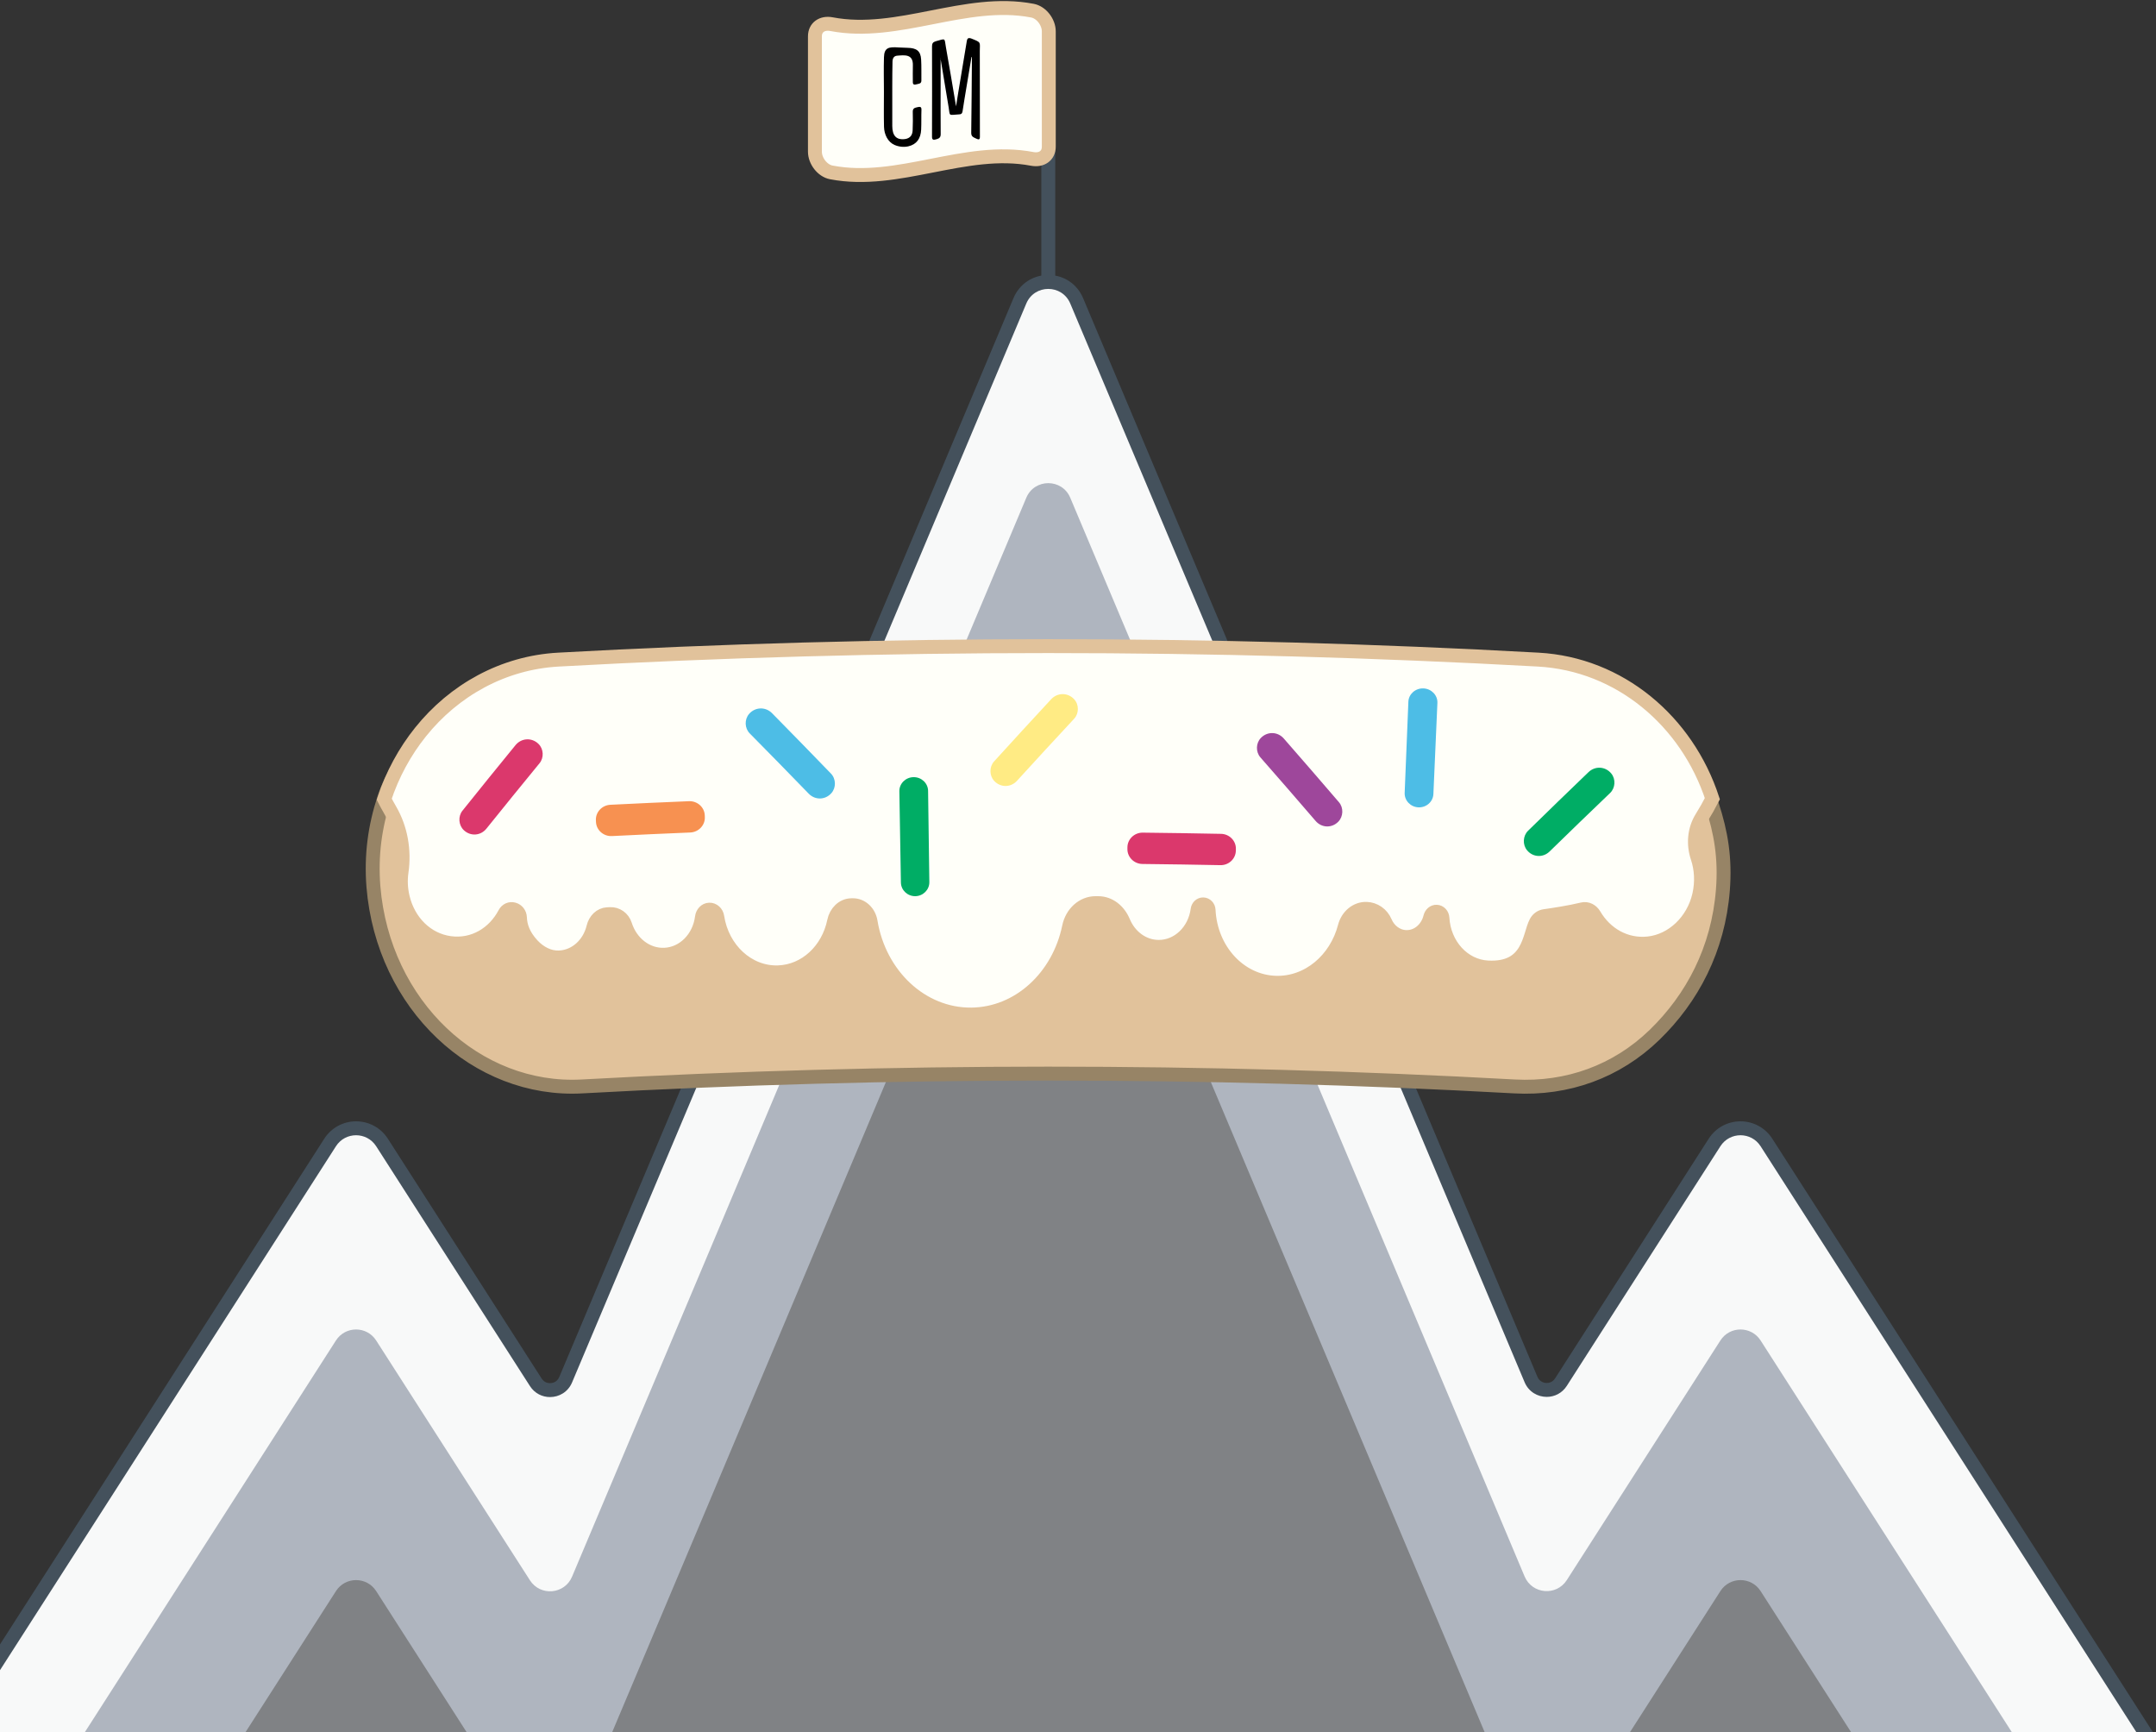 <?xml version="1.0" encoding="UTF-8"?>
<svg width="310px" height="249px" viewBox="0 0 310 249" version="1.1" xmlns="http://www.w3.org/2000/svg" xmlns:xlink="http://www.w3.org/1999/xlink">
    <rect x="0" y="0" width="310" height="249" fill="#333333" stroke="none"/>
    <!-- Generator: Sketch 41.2 (35397) - http://www.bohemiancoding.com/sketch -->
    <title>tinysummit</title>
    <desc>Created with Sketch.</desc>
    <defs></defs>
    <g id="CreativeMornings" stroke="none" stroke-width="1" fill="none" fill-rule="evenodd">
        <g id="CreativeMornings-Showcase" transform="translate(0, -794)">
            <g id="Title" transform="translate(0, 765)">
                <g id="tinysummit" transform="translate(-18, 30)">
                    <path d="M168.727,310.846 C140.049,310.846 71.901,290.812 33.832,278.869 C27.207,276.783 20.573,274.66 14.645,272.733 C10.183,271.282 6.568,270.091 4.036,269.243 C2.725,268.805 1.711,267.808 1.254,266.507 C0.798,265.209 0.964,263.799 1.71,262.638 L33.838,212.568 L65.463,163.243 C66.283,161.966 67.678,161.203 69.197,161.203 C70.715,161.203 72.11,161.966 72.93,163.243 L95.042,197.724 C95.499,198.435 96.245,198.843 97.085,198.843 C97.869,198.843 98.87,198.451 99.332,197.354 L118.986,150.749 L164.644,42.248 C165.349,40.574 166.914,39.534 168.727,39.534 C170.54,39.534 172.105,40.574 172.81,42.247 L218.468,150.614 L238.14,197.326 C238.605,198.424 239.611,198.816 240.395,198.816 C241.237,198.816 241.982,198.408 242.44,197.696 L264.525,163.243 C265.344,161.966 266.74,161.203 268.258,161.203 C269.776,161.203 271.171,161.966 271.991,163.243 L303.616,212.54 L335.745,262.639 C336.49,263.799 336.657,265.209 336.2,266.507 C335.743,267.808 334.729,268.805 333.418,269.243 C330.885,270.091 327.28,271.282 322.818,272.733 C317.43,274.476 310.94,276.568 303.632,278.861 C265.551,290.806 197.389,310.846 168.727,310.846" id="Fill-1" fill="#F8F9F9"></path>
                    <g id="Group-5" transform="translate(0, 37.846)" fill="#44515C">
                        <path d="M168.727,0.689 C166.504,0.689 164.586,1.962 163.722,4.013 L118.064,112.516 L98.411,159.118 C98.068,159.934 97.309,159.996 97.085,159.996 C96.795,159.996 96.253,159.911 95.883,159.335 L73.771,124.858 C72.767,123.291 71.057,122.356 69.196,122.356 C67.336,122.356 65.625,123.291 64.621,124.859 L32.997,174.183 L0.868,224.254 C-0.045,225.673 -0.249,227.403 0.311,228.994 C0.871,230.587 2.113,231.809 3.718,232.345 C6.378,233.236 10.049,234.442 14.336,235.838 C20.236,237.757 26.873,239.881 33.53,241.976 C117.901,268.445 153.619,274 168.727,274 C183.826,274 219.539,268.442 303.931,241.969 C311.251,239.672 317.741,237.581 323.125,235.838 C328.274,234.163 331.737,233.014 333.736,232.346 C335.341,231.809 336.583,230.587 337.143,228.994 C337.703,227.403 337.499,225.673 336.585,224.251 L304.457,174.155 L272.832,124.858 C271.829,123.291 270.118,122.356 268.258,122.356 C266.397,122.356 264.687,123.291 263.683,124.859 L241.597,159.311 C241.228,159.883 240.686,159.97 240.395,159.97 C240.17,159.97 239.407,159.905 239.06,159.088 L219.39,112.38 L173.732,4.013 C172.868,1.962 170.95,0.689 168.727,0.689 M168.727,2.688 C170.013,2.688 171.299,3.389 171.889,4.79 L217.547,113.156 L237.218,159.869 C237.804,161.25 239.096,161.97 240.395,161.97 C241.493,161.97 242.595,161.456 243.28,160.391 L265.366,125.938 C266.042,124.883 267.15,124.356 268.258,124.356 C269.366,124.356 270.473,124.883 271.149,125.938 L302.774,175.234 L334.903,225.333 C336.119,227.225 335.227,229.738 333.101,230.45 C330.57,231.297 326.967,232.486 322.509,233.935 C317.194,235.655 310.682,237.755 303.332,240.06 C262.79,252.779 196.911,272 168.727,272 C140.543,272 74.673,252.787 34.131,240.07 C26.781,237.755 20.269,235.665 14.954,233.935 C10.496,232.486 6.884,231.297 4.353,230.45 C2.227,229.738 1.335,227.225 2.551,225.333 L34.68,175.262 L66.305,125.938 C66.981,124.883 68.088,124.356 69.196,124.356 C70.304,124.356 71.412,124.883 72.088,125.938 L94.201,160.417 C94.886,161.482 95.988,161.996 97.085,161.996 C98.383,161.996 99.673,161.276 100.254,159.895 L119.907,113.291 L165.565,4.79 C166.155,3.389 167.441,2.688 168.727,2.688" id="Fill-3"></path>
                    </g>
                    <path d="M322.508,271.781 C317.194,273.501 310.681,275.6 303.331,277.906 C262.79,290.624 196.91,309.846 168.726,309.846 C140.543,309.846 74.672,290.633 34.13,277.915 C26.78,275.6 20.268,273.51 14.954,271.781 L34.68,241.03 L66.304,191.706 C67.655,189.598 70.736,189.598 72.087,191.706 L94.2,226.186 C95.695,228.51 99.181,228.213 100.253,225.664 L119.907,179.06 L165.565,70.558 C166.745,67.757 170.708,67.757 171.888,70.558 L217.546,178.925 L237.218,225.637 C238.299,228.186 241.785,228.483 243.28,226.159 L265.366,191.706 C266.717,189.598 269.797,189.598 271.148,191.706 L302.773,241.003 L322.508,271.781 Z" id="Fill-6" fill="#AFB5BF"></path>
                    <path d="M303.332,277.906 C262.79,290.624 196.911,309.846 168.727,309.846 C140.543,309.846 74.673,290.633 34.131,277.915 L34.68,277.059 L66.305,227.735 C67.656,225.628 70.737,225.628 72.088,227.735 L94.201,262.215 C95.696,264.539 99.182,264.242 100.253,261.693 L119.907,215.089 L165.565,106.587 C166.745,103.786 170.709,103.786 171.888,106.587 L217.546,214.954 L237.218,261.666 C238.299,264.215 241.785,264.512 243.28,262.188 L265.366,227.735 C266.717,225.628 269.798,225.628 271.149,227.735 L302.774,277.032 L303.332,277.906 Z" id="Fill-8" fill="#808285"></path>
                    <g id="Group-13" transform="translate(168, 2.846)">
                        <path d="M0.727,36.256 L0.727,0.865" id="Fill-10" fill="#AFB5BF"></path>
                        <path d="M0.727,36.256 L0.727,0.865" id="Stroke-12" stroke="#44515C" stroke-width="2" stroke-linecap="round"></path>
                    </g>
                    <path d="M265.726,126.933 C265.057,135.474 261.327,142.502 255.892,147.776 C250.447,153.05 243.365,155.603 235.774,155.186 C191.109,152.726 146.344,152.726 101.68,155.186 C86.552,156.012 73.091,143.525 71.689,126.446 C71.337,121.92 71.913,117.792 73.237,113.78 C74.413,110.222 76.246,107.734 78.511,104.909 C83.323,98.903 90.409,95.715 98.38,95.277 C145.243,92.696 192.21,92.696 239.072,95.277 C250.814,95.92 260.503,103.553 264.147,114.689 C265.469,118.701 266.079,122.407 265.726,126.933" id="Fill-14" fill="#E1C29B"></path>
                    <path d="M265.726,126.933 C265.057,135.474 261.327,142.502 255.892,147.776 C250.447,153.05 243.365,155.603 235.774,155.186 C191.109,152.726 146.344,152.726 101.68,155.186 C86.552,156.012 73.091,143.525 71.689,126.446 C71.337,121.92 71.913,117.792 73.237,113.78 C74.413,110.222 76.246,107.734 78.511,104.909 C83.323,98.903 90.409,95.715 98.38,95.277 C145.243,92.696 192.21,92.696 239.072,95.277 C250.814,95.92 260.503,103.553 264.147,114.689 C265.469,118.701 266.079,122.407 265.726,126.933 L265.726,126.933 Z" id="Stroke-16" stroke="#978466" stroke-width="2"></path>
                    <path d="M262.685,116.521 C263.233,115.647 263.743,114.745 264.212,113.823 C260.568,102.687 250.909,94.467 239.153,93.824 C192.238,91.24 145.216,91.24 98.301,93.824 C90.318,94.262 83.277,98.233 78.464,104.238 C76.197,107.064 74.422,110.333 73.246,113.891 C73.515,114.419 73.797,114.937 74.092,115.445 C75.638,118.108 76.179,121.268 75.734,124.353 C75.567,125.505 75.61,126.729 75.902,127.975 C76.737,131.534 79.387,134.116 82.679,134.572 C86.096,135.045 89.062,133.191 90.579,130.305 C90.836,129.816 91.354,129.586 91.856,129.729 C91.862,129.731 91.869,129.733 91.875,129.734 C92.369,129.874 92.738,130.339 92.759,130.898 C92.804,132.134 93.241,133.455 94.538,134.861 C95.586,135.995 96.983,136.72 98.434,136.647 C100.812,136.528 102.738,134.711 103.321,132.301 C103.572,131.261 104.343,130.483 105.319,130.433 C105.453,130.426 105.587,130.419 105.721,130.413 C106.664,130.365 107.573,130.973 107.882,131.96 C108.698,134.553 110.97,136.369 113.556,136.254 C116.335,136.129 118.555,133.817 118.928,130.868 C119.004,130.262 119.436,129.792 119.99,129.771 C120.551,129.749 121.041,130.192 121.133,130.804 C121.84,135.45 125.547,138.923 129.877,138.787 C133.837,138.662 137.084,135.558 137.929,131.45 C138.197,130.142 139.178,129.166 140.394,129.138 C140.458,129.137 140.523,129.135 140.588,129.134 C141.863,129.105 142.954,130.116 143.18,131.502 C144.445,139.164 150.496,144.916 157.656,144.853 C164.5,144.79 170.229,139.437 171.712,132.259 C172.12,130.262 173.696,128.824 175.55,128.834 C175.678,128.835 175.807,128.836 175.936,128.836 C177.51,128.846 178.865,129.926 179.52,131.504 C180.4,133.619 182.314,135.096 184.551,135.124 C187.404,135.16 189.798,132.828 190.195,129.768 C190.252,129.33 190.597,129.008 190.997,129.015 L190.997,129.015 C191.408,129.022 191.756,129.372 191.777,129.825 C192.048,135.554 196.243,140.145 201.463,140.284 C206.102,140.407 210.114,136.978 211.359,132.21 C211.761,130.666 213.046,129.605 214.498,129.658 C215.633,129.7 216.68,130.403 217.162,131.533 C217.693,132.777 218.814,133.655 220.144,133.71 C221.798,133.779 223.237,132.551 223.652,130.845 C223.764,130.383 224.13,130.05 224.562,130.07 C225.012,130.09 225.373,130.479 225.401,130.975 C225.619,134.81 228.397,137.907 231.932,138.089 C237.976,138.405 237.841,133.474 238.859,131.576 C239.117,131.095 239.559,130.778 240.059,130.707 C241.296,130.533 243.704,130.17 245.524,129.725 C246.199,129.559 246.866,129.905 247.239,130.54 C248.835,133.259 251.713,134.987 255.015,134.628 C258.478,134.25 261.469,131.408 262.32,127.668 C262.75,125.768 262.628,123.916 262.081,122.278 C261.438,120.357 261.615,118.229 262.685,116.521" id="Fill-18" fill="#FFFFF9"></path>
                    <path d="M262.685,116.521 C263.233,115.647 263.743,114.745 264.212,113.823 C260.568,102.687 250.909,94.467 239.153,93.824 C192.238,91.24 145.216,91.24 98.301,93.824 C90.318,94.262 83.277,98.233 78.464,104.238 C76.197,107.064 74.422,110.333 73.246,113.891 C73.515,114.419 73.797,114.937 74.092,115.445 C75.638,118.108 76.179,121.268 75.734,124.353 C75.567,125.505 75.61,126.729 75.902,127.975 C76.737,131.534 79.387,134.116 82.679,134.572 C86.096,135.045 89.062,133.191 90.579,130.305 C90.836,129.816 91.354,129.586 91.856,129.729 C91.862,129.731 91.869,129.733 91.875,129.734 C92.369,129.874 92.738,130.339 92.759,130.898 C92.804,132.134 93.241,133.455 94.538,134.861 C95.586,135.995 96.983,136.72 98.434,136.647 C100.812,136.528 102.738,134.711 103.321,132.301 C103.572,131.261 104.343,130.483 105.319,130.433 C105.453,130.426 105.587,130.419 105.721,130.413 C106.664,130.365 107.573,130.973 107.882,131.96 C108.698,134.553 110.97,136.369 113.556,136.254 C116.335,136.129 118.555,133.817 118.928,130.868 C119.004,130.262 119.436,129.792 119.99,129.771 C120.551,129.749 121.041,130.192 121.133,130.804 C121.84,135.45 125.547,138.923 129.877,138.787 C133.837,138.662 137.084,135.558 137.929,131.45 C138.197,130.142 139.178,129.166 140.394,129.138 C140.458,129.137 140.523,129.135 140.588,129.134 C141.863,129.105 142.954,130.116 143.18,131.502 C144.445,139.164 150.496,144.916 157.656,144.853 C164.5,144.79 170.229,139.437 171.712,132.259 C172.12,130.262 173.696,128.824 175.55,128.834 C175.678,128.835 175.807,128.836 175.936,128.836 C177.51,128.846 178.865,129.926 179.52,131.504 C180.4,133.619 182.314,135.096 184.551,135.124 C187.404,135.16 189.798,132.828 190.195,129.768 C190.252,129.33 190.597,129.008 190.997,129.015 L190.997,129.015 C191.408,129.022 191.756,129.372 191.777,129.825 C192.048,135.554 196.243,140.145 201.463,140.284 C206.102,140.407 210.114,136.978 211.359,132.21 C211.761,130.666 213.046,129.605 214.498,129.658 C215.633,129.7 216.68,130.403 217.162,131.533 C217.693,132.777 218.814,133.655 220.144,133.71 C221.798,133.779 223.237,132.551 223.652,130.845 C223.764,130.383 224.13,130.05 224.562,130.07 C225.012,130.09 225.373,130.479 225.401,130.975 C225.619,134.81 228.397,137.907 231.932,138.089 C237.976,138.405 237.841,133.474 238.859,131.576 C239.117,131.095 239.559,130.778 240.059,130.707 C241.296,130.533 243.704,130.17 245.524,129.725 C246.199,129.559 246.866,129.905 247.239,130.54 C248.835,133.259 251.713,134.987 255.015,134.628 C258.478,134.25 261.469,131.408 262.32,127.668 C262.75,125.768 262.628,123.916 262.081,122.278 C261.438,120.357 261.615,118.229 262.685,116.521 L262.685,116.521 Z" id="Stroke-20" stroke="#E1C29B" stroke-width="2"></path>
                    <path d="M86.425,119.963 C85.51,120.023 84.634,119.7 83.955,119.053 C82.82,117.97 82.694,116.161 83.676,114.934 C86.199,111.784 88.741,108.642 91.303,105.508 C91.898,104.778 92.738,104.346 93.665,104.291 C94.591,104.236 95.476,104.566 96.154,105.22 C97.289,106.315 97.389,108.126 96.39,109.342 C93.826,112.466 91.281,115.598 88.755,118.737 C88.167,119.468 87.34,119.903 86.425,119.963" id="Fill-22" fill="#DB386C"></path>
                    <path d="M93.606,103.293 C92.394,103.365 91.254,103.949 90.483,104.894 C87.921,108.03 85.38,111.173 82.858,114.325 C81.56,115.947 81.73,118.337 83.229,119.767 C84.107,120.604 85.295,121.039 86.491,120.961 C87.686,120.882 88.807,120.296 89.568,119.35 C92.094,116.213 94.64,113.082 97.205,109.96 C98.524,108.354 98.395,105.961 96.896,104.514 C96.019,103.667 94.818,103.221 93.606,103.293 M93.724,105.29 C94.321,105.254 94.932,105.464 95.413,105.928 L95.413,105.928 C96.169,106.656 96.24,107.915 95.575,108.725 C93.011,111.85 90.466,114.984 87.941,118.125 C87.525,118.643 86.95,118.926 86.36,118.965 C85.769,119.004 85.163,118.798 84.682,118.339 C83.927,117.618 83.84,116.36 84.495,115.544 C87.017,112.396 89.56,109.255 92.122,106.122 C92.545,105.606 93.127,105.325 93.724,105.29" id="Fill-24" fill="#FFFFF9"></path>
                    <path d="M106.037,120.192 C104.267,120.281 102.754,118.959 102.663,117.242 C102.659,117.153 102.653,117.066 102.65,116.978 C102.558,115.26 103.933,113.785 105.713,113.697 C109.481,113.507 113.249,113.335 117.019,113.181 C118.799,113.108 120.302,114.451 120.367,116.171 C120.37,116.257 120.374,116.347 120.376,116.434 C120.442,118.153 119.055,119.606 117.285,119.68 C113.535,119.834 109.787,120.004 106.037,120.192" id="Fill-26" fill="#F79151"></path>
                    <path d="M116.977,112.182 C113.205,112.337 109.433,112.509 105.662,112.698 C103.309,112.815 101.495,114.764 101.617,117.032 C101.622,117.12 101.627,117.208 101.631,117.296 C101.754,119.564 103.753,121.307 106.088,121.19 C109.833,121.003 113.579,120.832 117.326,120.678 C119.661,120.582 121.493,118.665 121.409,116.395 C121.405,116.307 121.402,116.219 121.399,116.131 C121.315,113.861 119.331,112.085 116.977,112.182 M117.059,114.18 C118.265,114.131 119.289,115.045 119.334,116.21 C119.338,116.298 119.341,116.386 119.345,116.474 C119.39,117.639 118.445,118.631 117.244,118.68 C113.491,118.834 109.739,119.005 105.988,119.193 C104.787,119.253 103.755,118.352 103.694,117.187 C103.69,117.099 103.685,117.011 103.681,116.924 C103.62,115.759 104.557,114.755 105.762,114.695 C109.527,114.507 113.293,114.335 117.059,114.18" id="Fill-28" fill="#FFFFF9"></path>
                    <path d="M135.959,114.788 C135.041,114.812 134.175,114.455 133.523,113.781 C130.715,110.886 127.889,108 125.043,105.125 C123.936,104.005 123.871,102.193 124.901,100.999 C125.517,100.286 126.371,99.876 127.299,99.845 C128.23,99.815 129.107,100.169 129.768,100.841 C132.612,103.727 135.435,106.623 138.24,109.528 C139.333,110.66 139.374,112.473 138.339,113.656 C137.724,114.362 136.879,114.764 135.959,114.788" id="Fill-30" fill="#4DBDE6"></path>
                    <path d="M127.268,98.846 C126.052,98.886 124.895,99.439 124.097,100.363 C122.733,101.942 122.824,104.336 124.288,105.815 C127.134,108.689 129.961,111.573 132.768,114.466 C133.614,115.338 134.786,115.819 135.986,115.788 C137.186,115.757 138.331,115.215 139.131,114.3 C140.496,112.739 140.446,110.343 139.002,108.847 C136.198,105.94 133.374,103.042 130.531,100.154 C129.675,99.284 128.484,98.806 127.268,98.846 L127.268,98.846 M127.333,100.845 C127.932,100.825 128.538,101.052 129.008,101.528 C131.851,104.413 134.676,107.307 137.481,110.211 C138.208,110.964 138.238,112.224 137.55,113.012 C137.113,113.513 136.527,113.773 135.934,113.789 C135.341,113.804 134.742,113.575 134.279,113.097 C131.472,110.2 128.646,107.313 125.801,104.435 C125.064,103.69 125.019,102.429 125.706,101.635 C126.144,101.129 126.734,100.865 127.333,100.845" id="Fill-32" fill="#FFFFF9"></path>
                    <path d="M149.626,128.834 C147.94,128.861 146.542,127.541 146.512,125.891 C146.435,121.516 146.357,117.144 146.279,112.769 C146.249,111.118 147.619,109.749 149.333,109.722 C151.048,109.697 152.458,111.022 152.48,112.674 C152.536,117.049 152.593,121.422 152.649,125.796 C152.669,127.448 151.314,128.809 149.626,128.834" id="Fill-34" fill="#00AD65"></path>
                    <path d="M149.318,108.723 C147.029,108.758 145.201,110.586 145.244,112.788 C145.325,117.162 145.407,121.535 145.489,125.909 C145.531,128.112 147.394,129.869 149.642,129.834 C151.89,129.8 153.699,127.986 153.673,125.783 C153.621,121.409 153.568,117.035 153.515,112.661 C153.49,110.459 151.607,108.688 149.318,108.723 L149.318,108.723 M149.349,110.723 C150.487,110.705 151.43,111.591 151.445,112.688 C151.505,117.062 151.565,121.436 151.625,125.81 C151.64,126.907 150.734,127.817 149.612,127.835 C148.489,127.852 147.556,126.97 147.537,125.872 C147.463,121.499 147.388,117.125 147.314,112.752 C147.295,111.654 148.211,110.74 149.349,110.723" id="Fill-36" fill="#FFFFF9"></path>
                    <path d="M162.598,112.991 C161.678,112.996 160.82,112.62 160.181,111.932 C159.111,110.782 159.095,108.969 160.153,107.804 C162.87,104.813 165.606,101.831 168.361,98.858 C169.002,98.166 169.869,97.786 170.8,97.787 C171.73,97.789 172.596,98.172 173.235,98.866 C174.304,100.028 174.294,101.841 173.22,102.994 C170.463,105.957 167.724,108.929 165.005,111.909 C164.372,112.603 163.518,112.987 162.598,112.991" id="Fill-38" fill="#FFEB84"></path>
                    <path d="M170.801,96.787 C169.583,96.785 168.407,97.299 167.577,98.195 C164.822,101.17 162.086,104.154 159.37,107.146 C157.972,108.686 157.996,111.082 159.41,112.601 C160.239,113.49 161.401,113.996 162.603,113.99 C163.804,113.984 164.962,113.467 165.781,112.57 C168.501,109.591 171.24,106.621 173.998,103.66 C175.417,102.137 175.434,99.741 174.021,98.206 C173.193,97.307 172.019,96.789 170.801,96.787 L170.801,96.787 M170.798,98.787 C171.397,98.788 171.997,99.035 172.45,99.527 C173.162,100.299 173.156,101.56 172.442,102.328 C169.684,105.293 166.946,108.266 164.227,111.248 C163.779,111.74 163.186,111.987 162.593,111.99 C161.999,111.993 161.405,111.751 160.951,111.264 C160.24,110.498 160.23,109.237 160.934,108.462 C163.651,105.473 166.388,102.492 169.143,99.521 C169.598,99.031 170.198,98.786 170.798,98.787" id="Fill-40" fill="#FFFFF9"></path>
                    <path d="M182.25,124.203 C180.486,124.184 179.062,122.773 179.076,121.053 C179.077,120.965 179.077,120.877 179.078,120.789 C179.092,119.069 180.546,117.681 182.32,117.7 C186.075,117.741 189.83,117.798 193.584,117.873 C195.358,117.908 196.77,119.34 196.73,121.059 C196.729,121.147 196.727,121.235 196.725,121.323 C196.685,123.043 195.219,124.409 193.455,124.375 C189.72,124.301 185.985,124.243 182.25,124.203" id="Fill-42" fill="#DB386C"></path>
                    <path d="M193.605,116.873 C189.847,116.799 186.089,116.741 182.332,116.7 C179.987,116.675 178.065,118.51 178.05,120.781 C178.049,120.869 178.048,120.957 178.048,121.045 C178.032,123.317 179.912,125.178 182.239,125.203 C185.971,125.244 189.704,125.301 193.436,125.375 C195.762,125.421 197.698,123.618 197.752,121.347 C197.755,121.259 197.756,121.171 197.758,121.083 C197.814,118.812 195.95,116.919 193.605,116.873 M193.565,118.873 C194.767,118.896 195.728,119.872 195.702,121.037 C195.701,121.125 195.698,121.213 195.696,121.301 C195.672,122.467 194.672,123.399 193.476,123.375 C189.738,123.301 186,123.244 182.262,123.204 C181.065,123.191 180.095,122.228 180.105,121.062 C180.106,120.974 180.107,120.886 180.107,120.798 C180.118,119.632 181.108,118.687 182.31,118.7 C186.061,118.741 189.814,118.798 193.565,118.873" id="Fill-44" fill="#FFFFF9"></path>
                    <path d="M208.742,118.807 C207.826,118.778 206.984,118.371 206.375,117.66 C203.748,114.608 201.101,111.564 198.435,108.528 C197.399,107.347 197.438,105.534 198.532,104.402 C199.188,103.725 200.06,103.365 200.987,103.389 C201.913,103.412 202.766,103.816 203.387,104.525 C206.048,107.571 208.691,110.625 211.315,113.688 C212.339,114.881 212.274,116.693 211.175,117.814 C210.522,118.484 209.656,118.836 208.742,118.807" id="Fill-46" fill="#9E479B"></path>
                    <path d="M201.012,102.389 C199.799,102.358 198.616,102.844 197.768,103.72 C196.32,105.218 196.272,107.613 197.643,109.174 C200.309,112.208 202.956,115.25 205.583,118.301 C206.375,119.22 207.513,119.768 208.709,119.807 C209.906,119.845 211.077,119.37 211.925,118.503 C213.374,117.023 213.463,114.629 212.113,113.052 C209.49,109.987 206.847,106.931 204.184,103.883 C203.382,102.965 202.225,102.42 201.012,102.389 M200.961,104.388 C201.558,104.404 202.149,104.664 202.588,105.167 C205.252,108.211 207.896,111.264 210.52,114.325 C211.201,115.119 211.157,116.379 210.427,117.125 C209.963,117.601 209.364,117.827 208.773,117.808 C208.183,117.789 207.599,117.525 207.166,117.021 C204.54,113.967 201.894,110.921 199.229,107.884 C198.538,107.097 198.567,105.836 199.296,105.083 L199.296,105.083 C199.761,104.603 200.364,104.373 200.961,104.388" id="Fill-48" fill="#FFFFF9"></path>
                    <path d="M221.908,116.063 C220.203,115.991 218.869,114.593 218.934,112.943 C219.108,108.572 219.282,104.201 219.457,99.83 C219.522,98.18 220.984,96.893 222.716,96.966 C224.448,97.04 225.796,98.445 225.721,100.096 C225.526,104.465 225.33,108.835 225.134,113.205 C225.06,114.855 223.612,116.135 221.908,116.063" id="Fill-50" fill="#4DBDE6"></path>
                    <path d="M222.759,95.967 C220.447,95.869 218.496,97.588 218.412,99.789 C218.241,104.16 218.07,108.531 217.9,112.902 C217.815,115.103 219.595,116.966 221.866,117.062 C224.138,117.158 226.068,115.453 226.17,113.252 C226.369,108.882 226.569,104.512 226.768,100.143 C226.87,97.942 225.072,96.065 222.759,95.967 L222.759,95.967 M222.674,97.965 C223.825,98.014 224.725,98.953 224.677,100.049 C224.485,104.419 224.292,108.789 224.1,113.159 C224.052,114.256 223.085,115.112 221.951,115.064 C220.817,115.016 219.925,114.081 219.97,112.984 C220.148,108.614 220.325,104.243 220.503,99.872 C220.548,98.776 221.525,97.917 222.674,97.965" id="Fill-52" fill="#FFFFF9"></path>
                    <path d="M239.088,123.049 C238.174,122.998 237.346,122.57 236.754,121.845 C235.762,120.633 235.856,118.822 236.979,117.723 C239.856,114.903 242.753,112.093 245.669,109.293 C246.347,108.641 247.23,108.314 248.153,108.372 C249.078,108.43 249.913,108.865 250.505,109.597 C251.494,110.821 251.374,112.63 250.237,113.716 C247.32,116.506 244.421,119.306 241.541,122.115 C240.871,122.769 240.001,123.1 239.088,123.049" id="Fill-54" fill="#00AD65"></path>
                    <path d="M248.216,107.374 C247.008,107.298 245.809,107.739 244.931,108.584 C242.015,111.386 239.119,114.198 236.242,117.019 C234.761,118.472 234.639,120.865 235.949,122.466 C236.716,123.405 237.839,123.98 239.031,124.047 C240.223,124.114 241.403,123.668 242.271,122.822 C245.151,120.014 248.05,117.216 250.968,114.429 C252.469,112.995 252.632,110.604 251.324,108.985 C250.558,108.038 249.425,107.45 248.216,107.374 M248.091,109.37 C248.686,109.408 249.265,109.69 249.685,110.209 L249.685,110.209 C250.344,111.023 250.262,112.281 249.505,113.005 C246.588,115.796 243.69,118.597 240.81,121.408 C240.335,121.872 239.732,122.084 239.143,122.05 C238.555,122.017 237.979,121.74 237.559,121.225 C236.899,120.418 236.967,119.158 237.713,118.428 C240.591,115.609 243.488,112.801 246.404,110.002 C246.885,109.54 247.496,109.333 248.091,109.37" id="Fill-56" fill="#FFFFF9"></path>
                    <path d="M137.538,23.787 C136.232,23.542 135.173,22.116 135.173,20.812 L135.173,4.224 C135.173,2.916 136.232,2.224 137.538,2.47 C147.17,4.311 156.803,-1.313 166.436,0.529 C167.742,0.774 168.8,2.199 168.8,3.503 L168.8,20.092 C168.8,21.399 167.742,22.091 166.436,21.846 C156.803,20.004 147.17,25.629 137.538,23.787 Z" id="Fill-58" fill="#FFFFF9"></path>
                    <path d="M137.538,23.787 C136.232,23.542 135.173,22.116 135.173,20.812 L135.173,4.224 C135.173,2.916 136.232,2.224 137.538,2.47 C147.17,4.311 156.803,-1.313 166.436,0.529 C167.742,0.774 168.8,2.199 168.8,3.503 L168.8,20.092 C168.8,21.399 167.742,22.091 166.436,21.846 C156.803,20.004 147.17,25.629 137.538,23.787 Z" id="Stroke-60" stroke="#E1C29B" stroke-width="2"></path>
                    <path d="M156.941,11.666 C156.759,12.767 156.569,13.876 156.402,14.998 C156.353,15.332 156.188,15.442 155.866,15.445 C154.335,15.54 154.615,15.733 154.403,14.44 C154.019,12.147 153.646,9.87 153.267,7.605 C153.249,7.494 153.216,7.389 153.248,7.275 L153.248,11.589 C153.248,13.816 153.237,16.046 153.257,18.268 C153.26,18.727 153.085,18.894 152.66,19.015 C152.255,19.131 152.006,19.165 152.008,18.651 C152.024,14.314 152.021,9.981 152.011,5.651 C152.011,5.256 152.138,5.05 152.546,4.931 C154.054,4.513 153.764,4.445 154.012,5.806 C154.504,8.536 154.962,11.304 155.464,14.289 C155.587,13.514 155.682,12.909 155.781,12.305 C156.194,9.779 156.612,7.292 157.021,4.852 C157.076,4.522 157.248,4.406 157.593,4.512 C159.15,5.125 158.878,5.016 158.881,6.336 C158.893,10.447 158.878,14.542 158.895,18.655 C158.897,19.136 158.702,19.09 158.291,18.893 C157.88,18.703 157.641,18.589 157.648,18.074 C157.697,14.553 157.718,11.025 157.748,7.498 L157.748,7.221 C157.727,7.212 157.707,7.203 157.686,7.194 C157.438,8.665 157.189,10.157 156.941,11.666 Z" id="Fill-62" fill="#000000"></path>
                    <path d="M145.101,7.229 C145.142,5.82 145.806,5.724 147.208,5.823 C147.636,5.847 148.074,5.857 148.5,5.875 C149.753,5.902 150.373,6.295 150.444,7.545 C150.501,8.539 150.471,9.561 150.481,10.571 C150.486,11.026 150.145,11.033 149.877,11.097 C149.586,11.169 149.25,11.279 149.252,10.81 C149.256,10.013 149.228,9.221 149.256,8.421 C149.315,6.738 148.075,6.922 146.994,7.005 C146.518,7.045 146.338,7.395 146.328,7.855 C146.302,9.006 146.297,10.165 146.294,11.325 C146.289,13.253 146.284,15.182 146.296,17.115 C146.305,18.449 146.825,19.176 148.17,18.986 C148.853,18.869 149.197,18.443 149.225,17.726 C149.259,16.844 149.271,15.964 149.243,15.092 C149.227,14.572 149.501,14.503 149.901,14.411 C150.287,14.322 150.508,14.323 150.49,14.794 C150.454,15.747 150.496,16.683 150.449,17.638 C150.387,18.892 149.824,19.757 148.593,20.039 C147.948,20.176 147.267,20.113 146.625,19.838 C145.664,19.421 145.135,18.345 145.107,17.23 C145.065,15.519 145.096,13.85 145.096,12.164 C145.09,10.514 145.053,8.844 145.101,7.229 Z" id="Fill-64" fill="#000000"></path>
                </g>
            </g>
        </g>
    </g>
</svg>